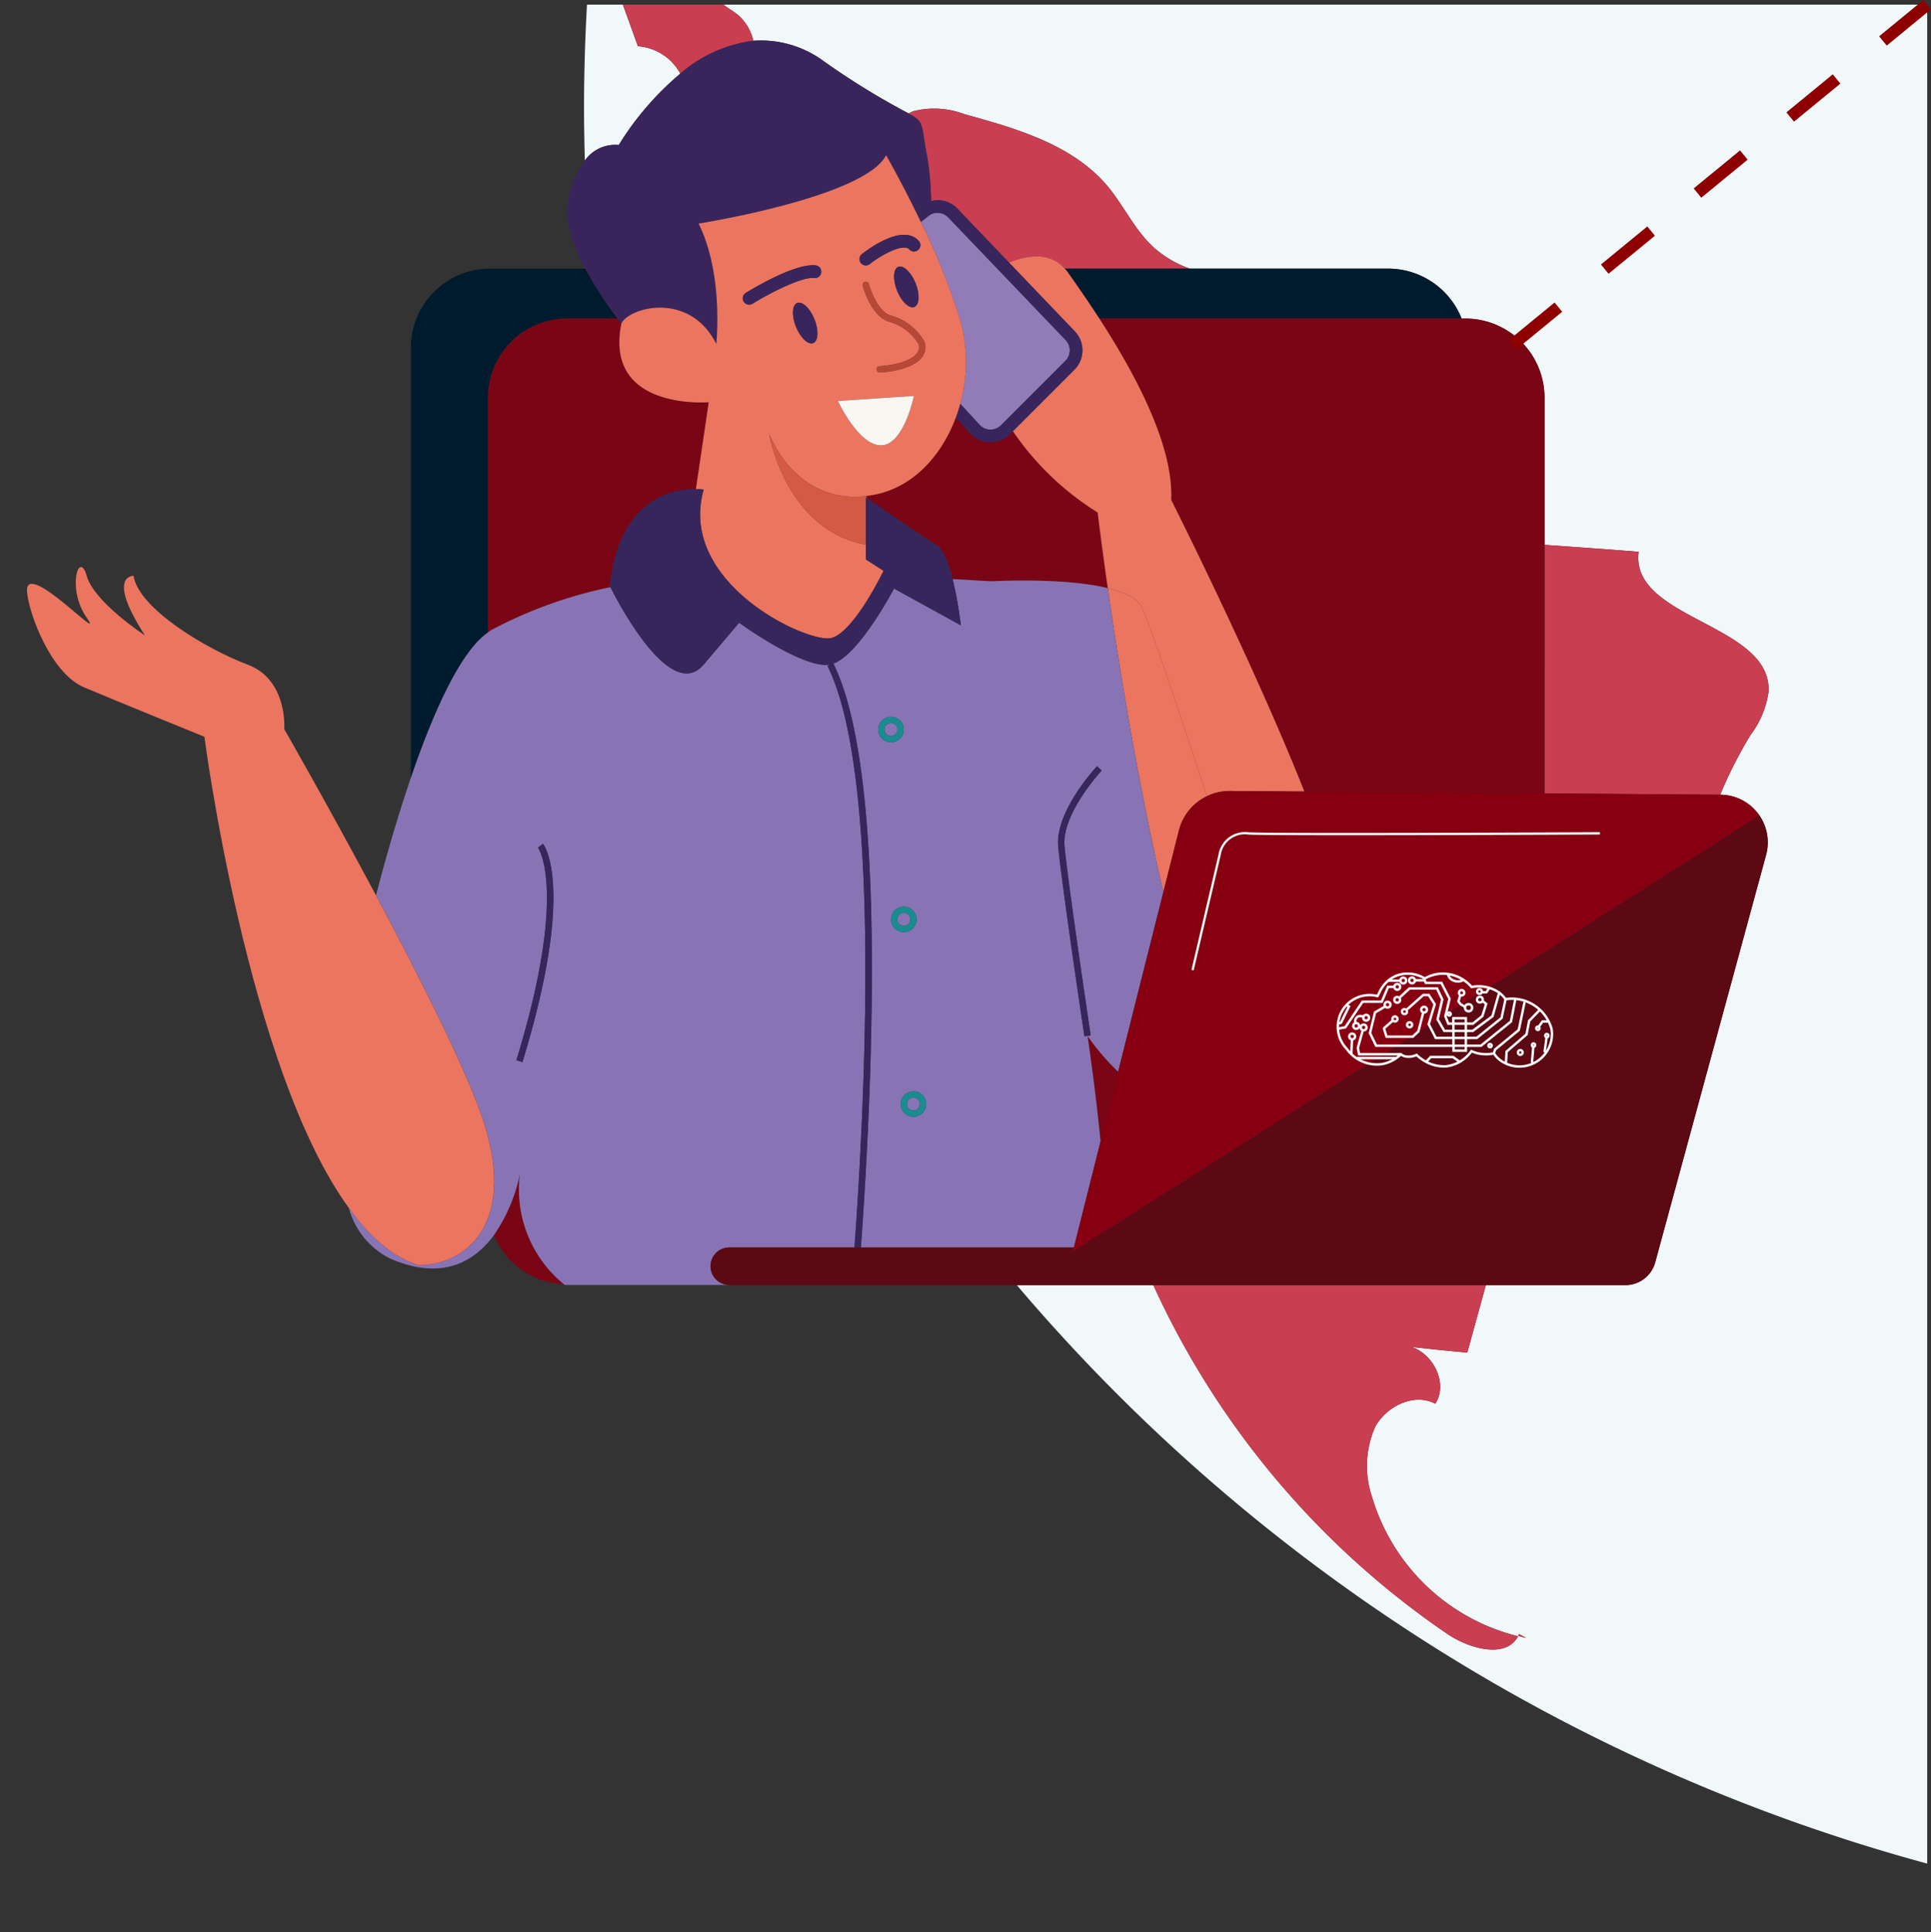 <svg id="Capa_1" data-name="Capa 1" xmlns="http://www.w3.org/2000/svg" width="161.015" height="161.085" viewBox="0 0 161.015 161.085"><rect x="0" y="0" width="161.015" height="161.085" fill="#333333" stroke="none"/><path d="M84.139,107.036H60.184c-.036,0-.065-.018-.1-.02H46.442c-.02-.017-.036-.035-.056-.052a6.59,6.59,0,0,1-5.848-4.092c-1.6,2.175-4.263,3.834-8.6,1.971A6.617,6.617,0,0,1,28.44,100.6C19.975,88.968,16.4,61.318,16.4,61.318S9.113,58.36,6.366,57.2s-4.58-6.062-4.754-7.923c-.278-2.976,6.656,4.543,4.966,2.113s-.634-5.7,0-3.487,4.859,4.966,4.859,4.966c-3.275-5.071-.95-4.966-.95-4.966.422,2.747,6.127,6.128,9.508,7.4s3.064,5.388,3.064,5.388,3.694,6.446,7.65,13.864c.515-2.013,1.555-5.857,2.9-9.8V28.893a6.606,6.606,0,0,1,6.606-6.607h7.941c-1.079-2.024-1.759-4.042-1.435-5.657a7.6,7.6,0,0,1,1.4-3.354c-.043-1.475-.07-2.953-.07-4.438,0-2.873.088-5.726.246-8.561H-.645v160.7h160.7v-5.706A151.729,151.729,0,0,1,84.139,107.036Z" transform="translate(0.645 0.11)" style="fill:none"/><path d="M62.176,3.29a8.791,8.791,0,0,1,5.888,1.718,63.376,63.376,0,0,0,7.065,4.344,3.453,3.453,0,0,1,.346-.182,7.085,7.085,0,0,1,4.292.237c4.358,1.2,8.992,2.535,11.907,5.963,1.471,1.747,2.4,3.95,4.158,5.383a9.032,9.032,0,0,0,2.736,1.533h16.537a6.6,6.6,0,0,1,6.127,4.163h.307a6.605,6.605,0,0,1,6.606,6.607v12.26c2.619.186,5.24.367,7.85.58-.74,5.639,11.071,5.972,10.834,11.64a7.764,7.764,0,0,1-1.51,3.637,36.467,36.467,0,0,0-2.525,4.975h.017a3.981,3.981,0,0,1,3.808,5.024l-9.246,33.97a2.568,2.568,0,0,1-2.479,1.894h-11.64q-.776,2.814-1.548,5.627c-1.548-.133-3.124-.3-4.662-.475,1.823.579,3.085,3.048,1.994,4.738-1.747-.921-4.045.171-5.014,1.928a8.071,8.071,0,0,0-.275,5.8,16.941,16.941,0,0,0,12.191,11.659c-1,1.89-4.044,1.064-5.905-.2a70.731,70.731,0,0,1-24.511-29.079H84.139a151.729,151.729,0,0,0,75.914,48.233V.276H59.683c.387.311.845.559,1.237.88A4.117,4.117,0,0,1,62.176,3.29Zm63.755,132.986c.028-.057.066-.095.095-.151l.579.332C126.377,136.409,126.159,136.333,125.931,136.276Z" transform="translate(0.645 0.11)" style="fill:#f1f8f9"/><path d="M48.124,13.275a3.079,3.079,0,0,1,2.825-1.294A24.677,24.677,0,0,1,56.081,6.03a4.369,4.369,0,0,0-3.535-2.282Q51.925,2.013,51.29.276H48.3c-.158,2.835-.246,5.688-.246,8.561C48.054,10.322,48.081,11.8,48.124,13.275Z" transform="translate(0.645 0.11)" style="fill:#f1f8f9"/><path d="M125.931,136.276c.228.057.446.133.674.181l-.579-.332C126,136.181,125.959,136.219,125.931,136.276Z" transform="translate(0.645 0.11)" style="fill:#c93e51"/><path d="M95.524,107.036a70.731,70.731,0,0,0,24.511,29.079c1.861,1.263,4.908,2.089,5.905.2a16.941,16.941,0,0,1-12.191-11.659,8.071,8.071,0,0,1,.275-5.8c.969-1.757,3.267-2.849,5.014-1.928,1.091-1.69-.171-4.159-1.994-4.738,1.538.171,3.114.342,4.662.475q.771-2.814,1.548-5.627H95.524Z" transform="translate(0.645 0.11)" style="fill:#c93e51"/><path d="M76.622,12.72a23.349,23.349,0,0,1,.372,3.944,2.31,2.31,0,0,1,.537-.089,2.285,2.285,0,0,1,1.654.706l4.3,4.494c1.368-.556,3.368-.962,4.644.511H98.568a9.032,9.032,0,0,1-2.736-1.533c-1.756-1.433-2.687-3.636-4.158-5.383-2.915-3.428-7.549-4.767-11.907-5.963a7.085,7.085,0,0,0-4.292-.237,3.453,3.453,0,0,0-.346.182C76.44,10.083,76.146,10.162,76.622,12.72Z" transform="translate(0.645 0.11)" style="fill:#c93e51"/><path d="M56.081,6.03a11.456,11.456,0,0,1,6.095-2.74A4.117,4.117,0,0,0,60.92,1.156c-.392-.321-.85-.569-1.237-.88H51.29q.631,1.735,1.256,3.472A4.369,4.369,0,0,1,56.081,6.03Z" transform="translate(0.645 0.11)" style="fill:#c93e51"/><path d="M142.794,66.148a36.467,36.467,0,0,1,2.525-4.975,7.764,7.764,0,0,0,1.51-3.637c.237-5.668-11.574-6-10.834-11.64-2.61-.213-5.231-.394-7.85-.58V66.037Z" transform="translate(0.645 0.11)" style="fill:#c93e51"/><path d="M40.045,52.622V33.056a6.606,6.606,0,0,1,6.607-6.607h4.2a32.68,32.68,0,0,1-2.7-4.163H40.218a6.606,6.606,0,0,0-6.606,6.607V64.747C35.379,59.572,37.68,54.251,40.045,52.622Z" transform="translate(0.645 0.11)" style="fill:#001b2e"/><path d="M88.35,22.531c.576.823,1.566,2.214,2.671,3.918h30.211a6.6,6.6,0,0,0-6.127-4.163H88.131A2.888,2.888,0,0,1,88.35,22.531Z" transform="translate(0.645 0.11)" style="fill:#001b2e"/><path d="M42.71,97.768a13.855,13.855,0,0,1-2.172,5.1,6.59,6.59,0,0,0,5.848,4.092A10.184,10.184,0,0,1,42.71,97.768Z" transform="translate(0.645 0.11)" style="fill:#7a0515"/><path d="M57.382,40.67l1.07-7.246s-8.762.735-7.286-6.551v0c-.1-.136-.207-.282-.311-.421h-4.2a6.606,6.606,0,0,0-6.607,6.607V52.622c.078-.054.155-.132.233-.177a37.131,37.131,0,0,1,9.979-3.6l-.047-.094C50.982,41.286,55.65,40.646,57.382,40.67Z" transform="translate(0.645 0.11)" style="fill:#7a0515"/><path d="M91.021,26.449c2.743,4.229,6.217,10.444,5.991,15.113,0,0,6.945,13.792,11.105,24.322l20.028.153V33.056a6.605,6.605,0,0,0-6.606-6.607H91.021Z" transform="translate(0.645 0.11)" style="fill:#7a0515"/><path d="M83.817,35.843l-.252.252a2.289,2.289,0,0,1-3.3-.069l-1.21-1.316c-1.273,3.417-3.909,6.17-7.5,6.535l.146.208c.768.534,4.538,3.154,5.77,3.912.562.346,1,1.527,1.32,2.8l3.223.188s5.96-.349,9.714.566c-.55-3.86-.841-6.3-.841-6.3A23.634,23.634,0,0,1,83.817,35.843Z" transform="translate(0.645 0.11)" style="fill:#7a0515"/><path d="M90.037,86.251h0s.658,4.4,1.087,8.8l1.466-5.817A19.529,19.529,0,0,1,90.037,86.251Z" transform="translate(0.645 0.11)" style="fill:#7a0515"/><path d="M50.856,26.449c.1.139.207.285.311.421.635-1.369,5.7-2.739,7.915,1.7,0,0,.634-5.806-1.476-10.037,0,0,13.828-2.184,15.637-5.7,0,0,1.1,1.925,2.422,4.594l.443-.351a2.252,2.252,0,0,1,.886-.407,23.349,23.349,0,0,0-.372-3.944c-.476-2.558-.182-2.637-1.493-3.368a63.376,63.376,0,0,1-7.065-4.344A8.791,8.791,0,0,0,62.176,3.29a11.456,11.456,0,0,0-6.095,2.74,24.677,24.677,0,0,0-5.132,5.951,3.079,3.079,0,0,0-2.825,1.294,7.6,7.6,0,0,0-1.4,3.354c-.324,1.615.356,3.633,1.435,5.657A32.68,32.68,0,0,0,50.856,26.449Z" transform="translate(0.645 0.11)" style="fill:#39255c"/><path d="M88.979,27.514a2.29,2.29,0,0,1-.035,3.2l-5.127,5.127a23.634,23.634,0,0,0,7.066,6.777s.291,2.438.841,6.3c1.4.338,2.485.851,2.855,1.623.6,1.239,2.943,8.224,5.408,15.735a4.3,4.3,0,0,1,1.91-.439l6.22.047c-4.16-10.53-11.105-24.322-11.105-24.322.226-4.669-3.248-10.884-5.991-15.113-1.105-1.7-2.095-3.1-2.671-3.918a2.888,2.888,0,0,0-.219-.245c-1.276-1.473-3.276-1.067-4.644-.511Z" transform="translate(0.645 0.11)" style="fill:#ec7560"/><path d="M81.946,35.708a1.223,1.223,0,0,0,.871-.361L88.2,29.968a1.239,1.239,0,0,0,.019-1.723L78.421,18.013a1.23,1.23,0,0,0-1.655-.114l-.627.5a54.858,54.858,0,0,1,3.333,8.376,12.884,12.884,0,0,1-.05,6.78l1.617,1.758A1.217,1.217,0,0,0,81.946,35.708Z" transform="translate(0.645 0.11)" style="fill:#917cb8"/><path d="M76.766,17.9a1.23,1.23,0,0,1,1.655.114l9.794,10.232a1.239,1.239,0,0,1-.019,1.723l-5.379,5.379a1.232,1.232,0,0,1-1.778-.037l-1.617-1.758q-.16.59-.371,1.158l1.21,1.316a2.289,2.289,0,0,0,3.3.069l.252-.252,5.127-5.127a2.29,2.29,0,0,0,.035-3.2l-5.492-5.739-4.3-4.494a2.285,2.285,0,0,0-1.654-.706,2.31,2.31,0,0,0-.537.089,2.252,2.252,0,0,0-.886.407l-.443.351c.156.315.314.641.474.974Z" transform="translate(0.645 0.11)" style="fill:#38255c"/><path d="M58.452,33.424l-1.07,7.246a4.756,4.756,0,0,1,.646.047C55.809,48.534,66.8,53.605,68.7,53.077s4.332-5.6,4.332-5.6l-1.479-.951V41.35l.146.1-.146-.208V45.3c-6.721-1.243-8.059-9.212-8.059-9.212,2.755,6.235,8.059,5.156,8.059,5.156,3.591-.365,6.227-3.118,7.5-6.535q.211-.568.371-1.158a12.884,12.884,0,0,0,.05-6.78A54.858,54.858,0,0,0,76.139,18.4c-.16-.333-.318-.659-.474-.974-1.319-2.669-2.422-4.594-2.422-4.594-1.809,3.516-15.637,5.7-15.637,5.7,2.11,4.231,1.476,10.037,1.476,10.037-2.214-4.434-7.28-3.064-7.915-1.7v0C49.69,34.159,58.452,33.424,58.452,33.424Zm14.366,3.595c-1.9,0-3.592-3.7-3.592-3.7l6.339-.422S74.72,37.019,72.818,37.019Zm3.614-8.646a1.3,1.3,0,0,1-.116,1.181c-.8,1.264-3.479,1.386-3.593,1.39h-.01a.264.264,0,0,1-.011-.528c.7-.029,2.623-.29,3.168-1.146a.762.762,0,0,0,.065-.714,4.155,4.155,0,0,0-2.455-1.849c-1.5-.461-2.158-2.888-2.185-2.991a.264.264,0,0,1,.511-.136c.006.022.614,2.247,1.83,2.621A4.588,4.588,0,0,1,76.432,28.373ZM75.7,23.5c.37.922.324,1.808-.1,1.978s-1.071-.438-1.44-1.36-.324-1.808.1-1.978S75.326,22.579,75.7,23.5Zm-4.472-2.428c.558-.439,3.412-2.556,4.732-1.1a.528.528,0,1,1-.782.711c-.47-.518-2.218.376-3.3,1.223a.532.532,0,0,1-.326.112.528.528,0,0,1-.327-.944Zm-3.829.948a.529.529,0,0,1-.14,1.048c-1.007-.131-3.7,1.243-5.157,2.144a.529.529,0,0,1-.557-.9C61.959,24.056,65.674,21.787,67.4,22.021Zm-1.57,3.133c.426-.17,1.07.439,1.44,1.361s.324,1.807-.1,1.978-1.071-.438-1.44-1.36S65.4,25.325,65.825,25.154Z" transform="translate(0.645 0.11)" style="fill:#ec7560"/><path d="M63.492,36.089s1.338,7.969,8.059,9.212V41.245S66.247,42.324,63.492,36.089Z" transform="translate(0.645 0.11)" style="fill:#d55a43"/><path d="M91.724,48.918c.793,5.473,2.115,13.817,3.913,22.119.252,1.162.491,2.218.726,3.227l1.3-5.153a4.326,4.326,0,0,1,2.326-2.835c-2.465-7.511-4.811-14.5-5.408-15.735C94.209,49.769,93.12,49.256,91.724,48.918Z" transform="translate(0.645 0.11)" style="fill:#ec7560"/><path d="M91.124,95.056c-.429-4.409-1.087-8.8-1.087-8.8l-.259.039c-.02-.131-1.955-13.07-2.187-15.863-.242-2.9,3.1-6.506,3.239-6.658l.386.361c-.033.036-3.32,3.586-3.1,6.253.231,2.776,2.163,15.7,2.182,15.828l-.263.04a19.529,19.529,0,0,0,2.553,2.988l3.773-14.975c-.235-1.009-.474-2.065-.726-3.227-1.8-8.3-3.12-16.646-3.913-22.119-3.754-.915-9.714-.566-9.714-.566l-3.223-.188a32.9,32.9,0,0,1,.687,3.857l-5.569-3.064s-2.867,5.471-5.06,6.255c2.5,5.049,3.554,15.981,3.115,32.5-.162,6.127-.51,11.9-.82,16.184H88.9ZM73.648,59.648a1.066,1.066,0,1,1-1.065,1.066A1.067,1.067,0,0,1,73.648,59.648Zm1.874,31.227a1.065,1.065,0,1,1-1.066,1.065A1.066,1.066,0,0,1,75.522,90.875ZM73.656,76.541a1.065,1.065,0,1,1,1.065,1.065A1.067,1.067,0,0,1,73.656,76.541Z" transform="translate(0.645 0.11)" style="fill:#8874b4"/><path d="M74.721,76.005a.537.537,0,1,0,.536.536A.537.537,0,0,0,74.721,76.005Z" transform="translate(0.645 0.11)" style="fill:#8874b4"/><path d="M75.522,92.476a.536.536,0,1,0-.537-.536A.537.537,0,0,0,75.522,92.476Z" transform="translate(0.645 0.11)" style="fill:#8874b4"/><path d="M58.613,105.465a1.571,1.571,0,0,1,1.571-1.571H70.606c.925-12.9,2.2-39.583-2.25-48.48l.236-.118c-2.218.422-7.606-3.487-7.606-3.487L58.028,55.3c-2.8,3.3-7.3-5.511-7.771-6.456a37.131,37.131,0,0,0-9.979,3.6c-.078.045-.155.123-.233.177-2.365,1.629-4.666,6.95-6.433,12.125-1.348,3.944-2.388,7.788-2.9,9.8,3.759,7.051,7.755,14.979,9.042,19.1,2.641,8.452-1.691,11.727-5.494,11.727-2.153-.664-4.085-2.39-5.817-4.771a6.617,6.617,0,0,0,3.494,4.241c4.341,1.863,7.007.2,8.6-1.971a13.855,13.855,0,0,0,2.172-5.1,10.184,10.184,0,0,0,3.676,9.2c.02.017.036.035.056.052H60.083A1.561,1.561,0,0,1,58.613,105.465Zm-16.2-17.18c4.337-14.153,1.831-17.684,1.8-17.718l.416-.326c.114.143,2.734,3.679-1.715,18.2Z" transform="translate(0.645 0.11)" style="fill:#8874b4"/><path d="M73.648,61.25a.537.537,0,1,0-.536-.536A.538.538,0,0,0,73.648,61.25Z" transform="translate(0.645 0.11)" style="fill:#8874b4"/><path d="M44.635,70.241l-.416.326c.026.034,2.532,3.565-1.8,17.718l.506.155C47.369,73.92,44.749,70.384,44.635,70.241Z" transform="translate(0.645 0.11)" style="fill:#36265b"/><path d="M90.3,86.211c-.019-.13-1.951-13.052-2.182-15.828-.222-2.667,3.065-6.217,3.1-6.253l-.386-.361c-.142.152-3.481,3.757-3.239,6.658.232,2.793,2.167,15.732,2.187,15.863l.259-.039h0Z" transform="translate(0.645 0.11)" style="fill:#36265b"/><path d="M71.96,87.71c.439-16.517-.61-27.449-3.115-32.5a1.773,1.773,0,0,1-.252.084h0l-.236.118c4.448,8.9,3.175,35.577,2.25,48.48h.534C71.45,99.605,71.8,93.837,71.96,87.71Z" transform="translate(0.645 0.11)" style="fill:#36265b"/><path d="M73.648,61.779a1.066,1.066,0,1,0-1.065-1.065A1.067,1.067,0,0,0,73.648,61.779Zm0-1.6a.537.537,0,1,1-.536.537A.538.538,0,0,1,73.648,60.177Z" transform="translate(0.645 0.11)" style="fill:#1b8b90"/><path d="M75.786,76.541a1.065,1.065,0,1,0-1.065,1.065A1.067,1.067,0,0,0,75.786,76.541Zm-1.065.537a.537.537,0,1,1,.536-.537A.537.537,0,0,1,74.721,77.078Z" transform="translate(0.645 0.11)" style="fill:#1b8b90"/><path d="M75.522,93.005a1.065,1.065,0,1,0-1.066-1.065A1.066,1.066,0,0,0,75.522,93.005Zm0-1.6a.536.536,0,1,1-.537.536A.537.537,0,0,1,75.522,91.4Z" transform="translate(0.645 0.11)" style="fill:#1b8b90"/><path d="M34.257,105.373c3.8,0,8.135-3.275,5.494-11.727-1.287-4.119-5.283-12.047-9.042-19.1-3.956-7.418-7.65-13.864-7.65-13.864S23.375,56.564,20,55.3s-9.086-4.649-9.508-7.4c0,0-2.325-.1.95,4.966,0,0-4.226-2.747-4.859-4.966s-1.691,1.057,0,3.487S1.334,46.3,1.612,49.274c.174,1.861,2.007,6.761,4.754,7.923S16.4,61.318,16.4,61.318,19.975,88.968,28.44,100.6C30.172,102.983,32.1,104.709,34.257,105.373Z" transform="translate(0.645 0.11)" style="fill:#ec7560"/><path d="M68.845,55.212c2.193-.784,5.06-6.255,5.06-6.255l5.569,3.064a32.9,32.9,0,0,0-.687-3.857c-.321-1.272-.758-2.453-1.32-2.8-1.232-.758-5-3.378-5.77-3.912l-.146-.1v5.177l1.479.951s-2.43,5.071-4.332,5.6-12.889-4.543-10.67-12.36a4.756,4.756,0,0,0-.646-.047c-1.732-.024-6.4.616-7.172,8.076l.047.094c.47.945,4.97,9.757,7.771,6.456l2.958-3.487s5.388,3.909,7.606,3.487h0A1.773,1.773,0,0,0,68.845,55.212Z" transform="translate(0.645 0.11)" style="fill:#36265b"/><path d="M61.37,25.042a.527.527,0,0,0,.728.171c1.454-.9,4.15-2.275,5.157-2.144a.529.529,0,0,0,.14-1.048c-1.721-.234-5.436,2.035-5.854,2.293A.529.529,0,0,0,61.37,25.042Z" transform="translate(0.645 0.11)" style="fill:#39255c"/><path d="M71.551,22.017a.532.532,0,0,0,.326-.112c1.079-.847,2.827-1.741,3.3-1.223a.528.528,0,1,0,.782-.711c-1.32-1.454-4.174.663-4.732,1.1a.528.528,0,0,0,.327.944Z" transform="translate(0.645 0.11)" style="fill:#39255c"/><path d="M71.806,23.58a.264.264,0,0,0-.511.136c.027.1.689,2.53,2.185,2.991a4.155,4.155,0,0,1,2.455,1.849.762.762,0,0,1-.065.714c-.545.856-2.471,1.117-3.168,1.146a.264.264,0,0,0,.011.528h.01c.114,0,2.789-.126,3.593-1.39a1.3,1.3,0,0,0,.116-1.181,4.588,4.588,0,0,0-2.8-2.172C72.42,25.827,71.812,23.6,71.806,23.58Z" transform="translate(0.645 0.11)" style="fill:#b84836"/><path d="M72.818,37.019c1.9,0,2.747-4.12,2.747-4.12l-6.339.422S70.917,37.019,72.818,37.019Z" transform="translate(0.645 0.11)" style="fill:#f8f7f2"/><ellipse cx="66.494" cy="26.824" rx="0.83" ry="1.798" transform="translate(-4.561 26.783) rotate(-21.849)" style="fill:#39255c"/><ellipse cx="74.925" cy="23.81" rx="0.83" ry="1.798" transform="translate(-2.834 29.705) rotate(-21.849)" style="fill:#39255c"/><path d="M88.812,104.235l.086-.341H60.184a1.562,1.562,0,0,0-.1,3.122c.036,0,.065.02.1.02H88.106Z" transform="translate(0.645 0.11)" style="fill:#5c0914"/><path d="M108.117,65.884l-6.22-.047a4.379,4.379,0,0,0-4.236,3.274l-1.3,5.153L92.59,89.239l-1.466,5.817L88.9,103.894l-.086.341,57.255-36.348a3.958,3.958,0,0,0-3.256-1.739h-.017l-14.649-.111Zm24.646,3.58c-.272,0-27.185.133-29.324.006a2.027,2.027,0,0,0-2.3,1.722l-2.252,9.6-.182-.043,2.25-9.59a2.235,2.235,0,0,1,2.494-1.876c2.133.127,29.041,0,29.312-.007Z" transform="translate(0.645 0.11)" style="fill:#870012"/><path d="M88.812,104.235l-.706,2.8h46.788a2.568,2.568,0,0,0,2.479-1.894l9.246-33.97a3.936,3.936,0,0,0-.552-3.285Z" transform="translate(0.645 0.11)" style="fill:#5c0914"/><path d="M103.45,69.283a2.235,2.235,0,0,0-2.494,1.876l-2.25,9.59.182.043,2.252-9.6a2.027,2.027,0,0,1,2.3-1.722c2.139.127,29.052,0,29.324-.006v-.188C132.491,69.278,105.583,69.41,103.45,69.283Z" transform="translate(0.645 0.11)" style="fill:#fff"/><g id="Capa_4" data-name="Capa 4"><path d="M114.376,82.636a2.653,2.653,0,0,1,1.436-1.406,2.687,2.687,0,0,1,1.753-.03,2.754,2.754,0,0,1,.6.272,3.074,3.074,0,0,1,1.436-.408,3.193,3.193,0,0,1,2.463,1.118,3.016,3.016,0,0,1,2.3.469,2.5,2.5,0,0,1,.529.544,3.436,3.436,0,0,1,3.839,2.493,2.709,2.709,0,0,1-4.338,2.554,2.075,2.075,0,0,1-.468-.529,3.046,3.046,0,0,1-1.254.015,2.94,2.94,0,0,1-.62-.2,3.043,3.043,0,0,1-2.116,1.269,3.206,3.206,0,0,1-2.055-.619,3.332,3.332,0,0,1-.408-.333,1.522,1.522,0,0,1-.9.129,1.024,1.024,0,0,1-.408-.182,2.972,2.972,0,0,1-1.564.816,3.09,3.09,0,0,1-2.947-1.269,2.644,2.644,0,0,1,2.561-4.4Z" transform="translate(0.645 0.11)" style="fill:none;stroke:#fff;stroke-miterlimit:10;stroke-width:0.2px"/></g><g id="Capa_5" data-name="Capa 5"><polyline points="128.94 87.778 128.804 87.642 128.955 86.524" style="fill:none;stroke:#fff;stroke-miterlimit:10;stroke-width:0.2px"/><circle cx="128.981" cy="86.344" r="0.136" style="fill:none;stroke:#fff;stroke-miterlimit:10;stroke-width:0.2px"/><circle cx="128.233" cy="85.733" r="0.136" style="fill:none;stroke:#fff;stroke-miterlimit:10;stroke-width:0.2px"/><circle cx="127.873" cy="87.133" r="0.136" style="fill:none;stroke:#fff;stroke-miterlimit:10;stroke-width:0.2px"/><circle cx="124.248" cy="87.179" r="0.136" style="fill:none;stroke:#fff;stroke-miterlimit:10;stroke-width:0.2px"/><circle cx="126.768" cy="87.748" r="0.195" style="fill:none;stroke:#fff;stroke-miterlimit:10;stroke-width:0.2px"/><circle cx="123.368" cy="82.67" r="0.195" style="fill:none;stroke:#fff;stroke-miterlimit:10;stroke-width:0.2px"/><circle cx="118.745" cy="84.178" r="0.236" style="fill:none;stroke:#fff;stroke-miterlimit:10;stroke-width:0.2px"/><circle cx="117.538" cy="85.442" r="0.208" style="fill:none;stroke:#fff;stroke-miterlimit:10;stroke-width:0.2px"/><circle cx="116.506" cy="83.362" r="0.239" style="fill:none;stroke:#fff;stroke-miterlimit:10;stroke-width:0.2px"/><circle cx="116.512" cy="82.279" r="0.239" style="fill:none;stroke:#fff;stroke-miterlimit:10;stroke-width:0.2px"/><circle cx="117.011" cy="81.752" r="0.239" style="fill:none;stroke:#fff;stroke-miterlimit:10;stroke-width:0.2px"/><circle cx="117.742" cy="81.741" r="0.239" style="fill:none;stroke:#fff;stroke-miterlimit:10;stroke-width:0.2px"/><circle cx="115.702" cy="83.764" r="0.239" style="fill:none;stroke:#fff;stroke-miterlimit:10;stroke-width:0.2px"/><circle cx="113.916" cy="84.852" r="0.239" style="fill:none;stroke:#fff;stroke-miterlimit:10;stroke-width:0.2px"/><circle cx="113.083" cy="85.538" r="0.239" style="fill:none;stroke:#fff;stroke-miterlimit:10;stroke-width:0.2px"/><circle cx="113.707" cy="85.663" r="0.239" style="fill:none;stroke:#fff;stroke-miterlimit:10;stroke-width:0.2px"/><circle cx="112.749" cy="86.416" r="0.239" style="fill:none;stroke:#fff;stroke-miterlimit:10;stroke-width:0.2px"/><circle cx="116.319" cy="84.954" r="0.208" style="fill:none;stroke:#fff;stroke-miterlimit:10;stroke-width:0.2px"/><circle cx="117.113" cy="84.342" r="0.208" style="fill:none;stroke:#fff;stroke-miterlimit:10;stroke-width:0.2px"/><circle cx="120.841" cy="84.546" r="0.128" style="fill:none;stroke:#fff;stroke-miterlimit:10;stroke-width:0.2px"/><circle cx="121.877" cy="82.772" r="0.22" style="fill:none;stroke:#fff;stroke-miterlimit:10;stroke-width:0.2px"/><circle cx="123.402" cy="83.344" r="0.238" style="fill:none;stroke:#fff;stroke-miterlimit:10;stroke-width:0.2px"/><circle cx="122.456" cy="84.018" r="0.297" style="fill:none;stroke:#fff;stroke-miterlimit:10;stroke-width:0.2px"/><polyline points="127.867 88.7 127.746 88.519 127.852 87.31" style="fill:none;stroke:#fff;stroke-miterlimit:10;stroke-width:0.2px"/><polyline points="129.148 85.164 128.622 85.164 128.32 85.587" style="fill:none;stroke:#fff;stroke-miterlimit:10;stroke-width:0.2px"/><polyline points="128.396 84.197 127.504 85.119 127.293 86.237 125.63 87.673 125.57 88.625" style="fill:none;stroke:#fff;stroke-miterlimit:10;stroke-width:0.2px"/><polyline points="127.126 83.547 126.643 85.874 124.663 87.506 124.572 87.824" style="fill:none;stroke:#fff;stroke-miterlimit:10;stroke-width:0.2px"/><polyline points="126.356 83.29 125.993 85.164 123.484 87.189 114.75 87.189 114.236 86.131 114.659 84.408 115.464 83.934" style="fill:none;stroke:#fff;stroke-miterlimit:10;stroke-width:0.2px"/><polyline points="121.701 88.519 121.157 88.126 119.298 88.126 118.936 88.519" style="fill:none;stroke:#fff;stroke-miterlimit:10;stroke-width:0.2px"/><polyline points="125.54 83.305 125.207 84.877 123.137 86.539 119.721 86.539 119.132 85.391 119.631 83.728 119.132 82.958 118.679 82.958 117.334 84.151" style="fill:none;stroke:#fff;stroke-miterlimit:10;stroke-width:0.2px"/><polygon points="121.202 87.597 122.23 87.597 122.23 84.892 121.187 84.892 121.202 87.597" style="fill:none;stroke:#fff;stroke-miterlimit:10;stroke-width:0.2px"/><polyline points="125.011 82.761 124.451 84.726 122.804 85.95 120.432 85.95 119.873 84.983 120.265 83.335 119.827 82.414 117.53 82.414 116.744 83.139" style="fill:none;stroke:#fff;stroke-miterlimit:10;stroke-width:0.2px"/><polyline points="117.953 81.733 118.8 81.733 118.89 81.945 120.19 81.945 120.87 83.275 120.522 84.726 120.764 85.345 122.819 85.345 123.605 84.711 123.923 83.698 123.59 83.441" style="fill:none;stroke:#fff;stroke-miterlimit:10;stroke-width:0.2px"/><polyline points="124.149 82.414 123.938 82.731 123.605 82.731" style="fill:none;stroke:#fff;stroke-miterlimit:10;stroke-width:0.2px"/><path d="M120.1,81.109a.758.758,0,0,0,.2.378.945.945,0,0,0,1.028.136" transform="translate(0.645 0.11)" style="fill:none;stroke:#fff;stroke-miterlimit:10;stroke-width:0.2px"/><polyline points="121.765 82.988 121.61 83.487 121.792 83.728 122.154 83.94" style="fill:none;stroke:#fff;stroke-miterlimit:10;stroke-width:0.2px"/><line x1="115.702" y1="81.764" x2="116.714" y2="81.764" style="fill:none;stroke:#fff;stroke-miterlimit:10;stroke-width:0.2px"/><polyline points="116.246 82.278 115.747 82.278 115.218 83.517 113.616 83.517 112.18 85.648 111.621 85.753" style="fill:none;stroke:#fff;stroke-miterlimit:10;stroke-width:0.2px"/><polyline points="111.621 85.33 111.818 85.27 112.483 83.917 112.279 83.804" style="fill:none;stroke:#fff;stroke-miterlimit:10;stroke-width:0.2px"/><line x1="112.74" y1="86.569" x2="112.679" y2="87.869" style="fill:none;stroke:#fff;stroke-miterlimit:10;stroke-width:0.2px"/><line x1="113.133" y1="88.217" x2="116.427" y2="88.217" style="fill:none;stroke:#fff;stroke-miterlimit:10;stroke-width:0.2px"/><polyline points="118.664 84.469 118.271 85.995 117.802 86.433 115.617 86.433 115.407 85.776 115.43 85.708 116.132 85.096" style="fill:none;stroke:#fff;stroke-miterlimit:10;stroke-width:0.2px"/><path d="M112.971,84.646a.42.42,0,0,0-.575.544" transform="translate(0.645 0.11)" style="fill:none;stroke:#fff;stroke-miterlimit:10;stroke-width:0.2px"/><polyline points="113.616 85.965 113.223 87.37 113.329 87.899 116.812 87.899" style="fill:none;stroke:#fff;stroke-miterlimit:10;stroke-width:0.2px"/></g><line x1="126.079" y1="28.779" x2="160.698" y2="0.387" style="fill:none;stroke:#8e0000;stroke-miterlimit:10;stroke-dasharray:5"/></svg>